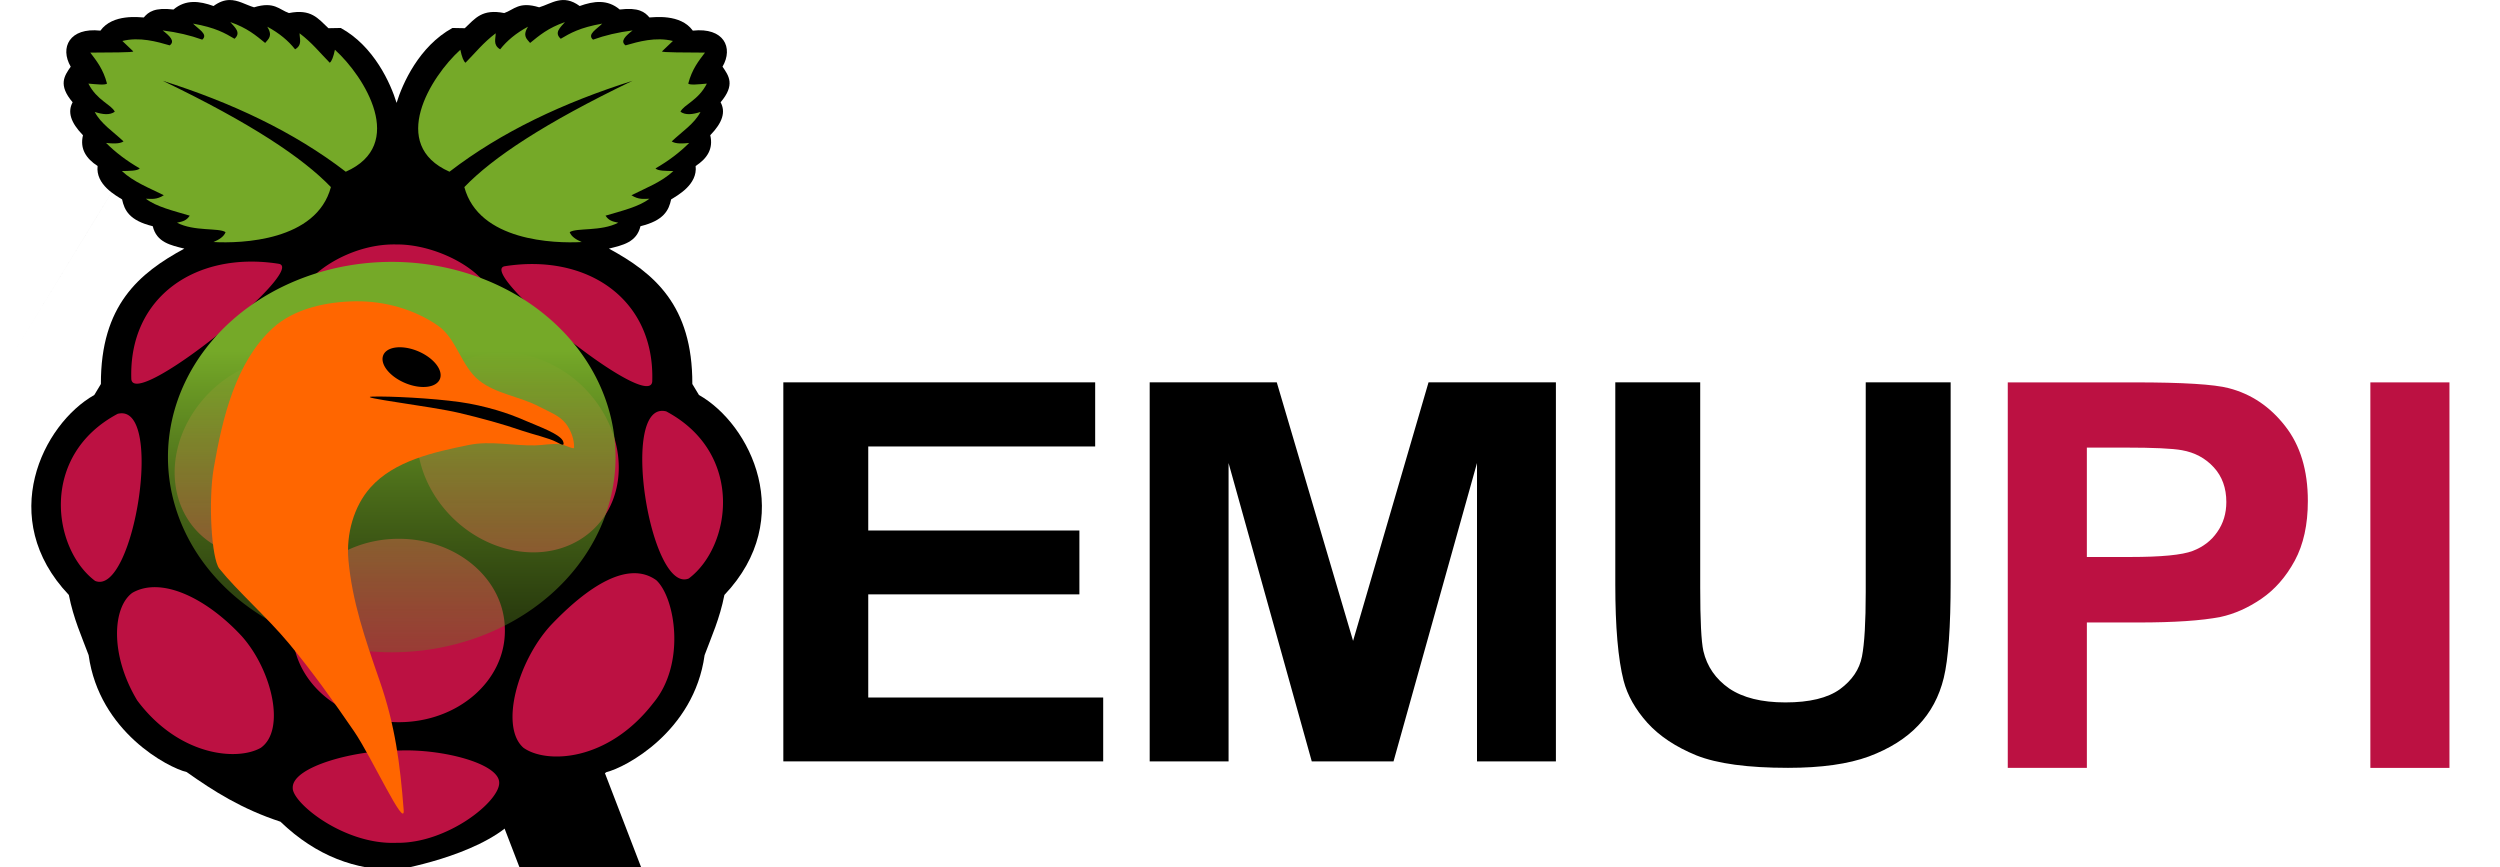<?xml version="1.0" encoding="UTF-8" standalone="no"?>
<svg
   width="490"
   height="170"
   version="1.1"
   viewBox="0 0 129.65 44.979"
   xml:space="preserve"
   id="svg39"
   sodipodi:docname="qemupi-logo.svg"
   inkscape:version="1.2.2 (1:1.2.2+202212051552+b0a8486541)"
   xmlns:inkscape="http://www.inkscape.org/namespaces/inkscape"
   xmlns:sodipodi="http://sodipodi.sourceforge.net/DTD/sodipodi-0.dtd"
   xmlns="http://www.w3.org/2000/svg"
   xmlns:svg="http://www.w3.org/2000/svg"><sodipodi:namedview
     id="namedview41"
     pagecolor="#505050"
     bordercolor="#ffffff"
     borderopacity="1"
     inkscape:showpageshadow="0"
     inkscape:pageopacity="0"
     inkscape:pagecheckerboard="1"
     inkscape:deskcolor="#505050"
     showgrid="false"
     inkscape:zoom="1.2428571"
     inkscape:cx="319.42529"
     inkscape:cy="65.574713"
     inkscape:window-width="1360"
     inkscape:window-height="704"
     inkscape:window-x="0"
     inkscape:window-y="27"
     inkscape:window-maximized="1"
     inkscape:current-layer="svg39" /><defs
     id="defs7"><linearGradient
       id="linearGradient15378"
       x1="-128.09"
       x2="-128.09"
       y1="-7.612"
       y2="12.494"
       gradientTransform="matrix(1.002 0 0 1.007 117.64 18.077)"
       gradientUnits="userSpaceOnUse"><stop
         stop-color="#75a928"
         offset=".227"
         id="stop2" /><stop
         stop-color="#5d861f"
         stop-opacity=".358"
         offset="1"
         id="stop4" /></linearGradient></defs><g
     transform="translate(31.075 3.169)"
     id="g37"><path
       id="rect9"
       transform="matrix(1 0 .359 .933 0 0)"
       style="stroke-width:0.288"
       d="m -20.222,34.386 h 6.31 v 10.419 h -6.31 z" /><g
       transform="matrix(.148 0 0 .138 -29.45 -3.169)"
       id="g17"><path
         d="m69.298 5e-3c-1.653 0.051-3.433 0.662-5.453 2.255-4.945-1.907-9.743-2.57-14.032 1.313-6.623-0.859-8.775 0.914-10.406 2.984-1.454-0.03-10.879-1.495-15.202 4.953-10.862-1.285-14.295 6.389-10.405 13.546-2.219 3.434-4.518 6.827 0.67 13.375-1.835 3.646-0.697 7.602 3.626 12.389-1.14 5.127 1.102 8.743 5.125 11.562-0.753 7.015 6.433 11.094 8.578 12.547 0.824 4.087 2.541 7.945 10.748 10.077 1.354 6.092 6.286 7.144 11.063 8.422-15.787 9.177-29.325 21.25-29.233 50.875l-2.313 4.125c-18.102 11.008-34.388 46.39-8.92 75.148 1.663 9.002 4.453 15.468 6.937 22.624 3.715 28.836 27.962 42.339 34.358 43.936 9.371 7.138 19.352 13.911 32.86 18.656 12.731 13.131 26.525 18.136 40.394 18.128 0.204 0 28.277-4.996 41.01-18.128 13.506-4.745 23.487-11.518 32.86-18.656 6.394-1.597 30.641-15.1 34.356-43.936 2.484-7.156 5.274-13.622 6.938-22.624 25.466-28.761 9.181-64.144-8.92-75.152l-2.317-4.125c0.092-29.622-13.446-41.696-29.233-50.875 4.776-1.278 9.71-2.33 11.062-8.422 8.207-2.133 9.925-5.99 10.748-10.077 2.146-1.453 9.331-5.532 8.58-12.547 4.021-2.819 6.264-6.436 5.123-11.562 4.324-4.787 5.461-8.743 3.626-12.39 5.19-6.544 2.887-9.937 0.671-13.371 3.888-7.157 0.457-14.832-10.409-13.546-4.32-6.448-13.744-4.984-15.202-4.954-1.63-2.069-3.782-3.842-10.405-2.983-4.289-3.883-9.085-3.221-14.032-1.313-5.874-4.635-9.76-0.92-14.2 0.485-7.112-2.324-8.739 0.859-12.233 2.156-7.756-1.639-10.113 1.929-13.83 5.695l-4.326-0.086c-11.698 6.894-17.51 20.932-19.57 28.149-2.06-7.218-7.859-21.256-19.555-28.149l-4.325 0.086c-3.723-3.766-6.079-7.334-13.835-5.695-3.495-1.297-5.115-4.48-12.233-2.156-2.914-0.922-5.594-2.838-8.749-2.74l-80.293 141"
         id="path11" /><path
         d="m46.008 30.334c31.036 16.001 49.079 28.945 58.964 39.969-5.062 20.289-31.47 21.215-41.126 20.646 1.977-0.92 3.627-2.023 4.212-3.716-2.423-1.722-11.014-0.182-17.012-3.551 2.304-0.478 3.382-0.943 4.459-2.643-5.666-1.807-11.77-3.365-15.36-6.359 1.937 0.024 3.746 0.434 6.276-1.321-5.075-2.735-10.491-4.903-14.699-9.084 2.624-0.064 5.453-0.026 6.276-0.991-4.645-2.878-8.565-6.078-11.809-9.579 3.672 0.443 5.223 0.062 6.111-0.578-3.512-3.597-7.956-6.634-10.075-11.066 2.726 0.94 5.221 1.3 7.019-0.082-1.193-2.692-6.305-4.28-9.249-10.571 2.871 0.279 5.915 0.626 6.524 0-1.332-5.428-3.618-8.48-5.86-11.642 6.143-0.091 15.451 0.024 15.03-0.495l-3.799-3.881c6.001-1.616 12.141 0.259 16.599 1.651 2.001-1.579-0.036-3.576-2.478-5.615 5.1 0.681 9.708 1.853 13.874 3.468 2.225-2.009-1.445-4.019-3.221-6.028 7.879 1.494 11.217 3.595 14.534 5.698 2.407-2.307 0.138-4.268-1.486-6.276 5.941 2.2 9.001 5.041 12.222 7.845 1.092-1.474 2.775-2.555 0.743-6.111 4.218 2.431 7.395 5.296 9.745 8.506 2.61-1.662 1.555-3.934 1.569-6.029 4.384 3.566 7.166 7.361 10.571 11.066 0.686-0.5 1.286-2.193 1.817-4.872 10.457 10.145 25.234 35.7 3.798 45.832-18.243-15.046-40.031-25.983-64.176-34.187l7e-3 -4e-3m164.68 0c-31.032 16.003-49.075 28.943-58.959 39.969 5.062 20.289 31.469 21.215 41.125 20.646-1.977-0.92-3.627-2.023-4.211-3.716 2.423-1.722 11.014-0.182 17.011-3.551-2.304-0.478-3.381-0.943-4.459-2.643 5.667-1.807 11.771-3.365 15.36-6.359-1.937 0.024-3.746 0.434-6.276-1.321 5.076-2.735 10.492-4.903 14.7-9.084-2.625-0.064-5.454-0.026-6.276-0.991 4.645-2.878 8.565-6.078 11.809-9.579-3.673 0.443-5.223 0.062-6.111-0.578 3.511-3.597 7.956-6.634 10.075-11.066-2.727 0.94-5.222 1.3-7.02-0.082 1.193-2.692 6.306-4.28 9.249-10.571-2.87 0.279-5.915 0.626-6.524 0 1.335-5.43 3.621-8.482 5.863-11.644-6.143-0.091-15.451 0.024-15.03-0.495l3.799-3.882c-6.001-1.615-12.141 0.26-16.599 1.652-2.001-1.579 0.035-3.576 2.477-5.615-5.099 0.68-9.708 1.853-13.873 3.468-2.226-2.009 1.445-4.019 3.221-6.028-7.879 1.494-11.217 3.595-14.535 5.698-2.407-2.307-0.137-4.268 1.487-6.276-5.941 2.2-9.001 5.041-12.222 7.845-1.093-1.474-2.775-2.555-0.744-6.111-4.217 2.431-7.394 5.296-9.744 8.506-2.61-1.662-1.555-3.935-1.569-6.029-4.384 3.566-7.166 7.36-10.571 11.066-0.686-0.5-1.286-2.193-1.817-4.873-10.457 10.146-25.234 35.701-3.798 45.833 18.233-15.05 40.02-25.985 64.166-34.189h-4e-3"
         fill="#75a928"
         id="path13" /><path
         d="m165.93 236.93c0.108 18.933-16.449 34.362-36.98 34.461-20.532 0.1-37.264-15.167-37.372-34.1a21.72 21.72 0 0 1 0-0.361c-0.108-18.932 16.448-34.361 36.98-34.461s37.263 15.167 37.372 34.1v0.361m-58.687-97.929c15.404 10.093 18.181 32.969 6.202 51.095-11.979 18.127-34.177 24.641-49.581 14.549-15.404-10.093-18.18-32.969-6.202-51.095 11.979-18.127 34.177-24.641 49.581-14.549m41.576-1.827c-15.403 10.092-18.18 32.969-6.202 51.095 11.979 18.127 34.177 24.641 49.581 14.548 15.404-10.092 18.181-32.968 6.202-51.095-11.978-18.126-34.176-24.64-49.581-14.548m-118.56 18.327c16.631-4.458 5.615 68.803-7.917 62.792-14.885-11.972-19.679-47.033 7.917-62.792m192.2-0.913c-16.633-4.457-5.615 68.807 7.917 62.796 14.885-11.973 19.679-47.038-7.917-62.796m-56.507-54.557c28.701-4.846 52.583 12.206 51.619 43.328-0.944 11.932-62.193-41.551-51.619-43.328m-79.3-0.913c-28.703-4.847-52.583 12.209-51.619 43.329 0.944 11.931 62.194-41.552 51.619-43.329m41.228-7.258c-17.13-0.446-33.57 12.713-33.61 20.346-0.047 9.274 13.544 18.77 33.727 19.011 20.61 0.147 33.762-7.601 33.828-17.172 0.076-10.844-18.745-22.353-33.945-22.186v1e-3m1.046 190.18c14.935-0.652 34.975 4.81 35.015 12.057 0.248 7.036-18.175 22.934-36.005 22.627-18.466 0.797-36.573-15.126-36.336-20.645-0.277-8.092 22.484-14.41 37.326-14.039m-55.164-42.945c10.633 12.81 15.481 35.316 6.607 41.951-8.395 5.065-28.782 2.979-43.272-17.838-9.773-17.468-8.514-35.243-1.652-40.465 10.261-6.25 26.115 2.193 38.318 16.352h-1e-3m108.2-4.061c-11.505 13.475-17.911 38.053-9.519 45.969 8.025 6.15 29.567 5.29 45.479-16.789 11.554-14.829 7.683-39.594 1.083-46.17-9.804-7.583-23.879 2.122-37.043 16.986v4e-3"
         fill="#bc1142"
         id="path15" /></g><path
       id="ellipse19"
       style="fill:url(#linearGradient15378);stroke-width:0.338"
       d="M 0.847,20.535 A 11.606,10.124 0 0 1 -10.759,30.659 11.606,10.124 0 0 1 -22.365,20.535 11.606,10.124 0 0 1 -10.759,10.411 11.606,10.124 0 0 1 0.847,20.535 Z" /><g
       transform="matrix(1.002 0 0 1.007 109.58 14.479)"
       id="g27"><path
         d="m-121.94-2.01c1.472-0.016 3.025 0.417 4.235 1.257 0.969 0.672 1.203 2.095 2.13 2.824 0.891 0.7 2.118 0.82 3.119 1.349 0.475 0.251 1.029 0.441 1.362 0.863 0.273 0.345 0.451 0.838 0.431 1.249-5e-3 0.107-0.482-0.158-0.732-0.183-0.426-0.042-0.855 0.053-1.284 0.062-1.142 0.024-2.307-0.249-3.427-0.022-1.811 0.367-3.86 0.814-5.094 2.19-0.868 0.969-1.262 2.408-1.141 3.734 0.196 2.137 0.855 4.039 1.62 6.232 0.802 2.296 1.055 4.276 1.24 6.644 0.083 1.059-1.66-2.733-2.566-4.05-1.066-1.55-2.166-3.082-3.372-4.526-1.127-1.349-2.685-2.715-3.602-3.853-0.408-0.506-0.585-3.497-0.285-5.21 0.449-2.56 1.128-5.424 3.047-7.176 1.116-1.019 2.806-1.368 4.317-1.385z"
         fill="#f60"
         stroke-width=".254"
         id="path21" /><path
         id="ellipse23"
         transform="matrix(.934 .357 -.284 .959 0 0)"
         style="stroke-width:0.251"
         d="m -112.543,43.926 a 1.587,0.888 0 0 1 -1.587,0.888 1.587,0.888 0 0 1 -1.587,-0.888 1.587,0.888 0 0 1 1.587,-0.888 1.587,0.888 0 0 1 1.587,0.888 z" /><path
         d="m-121.07 2.898c0.858-0.023 3.019 0.075 4.511 0.284 0.635 0.089 1.264 0.233 1.879 0.412 0.515 0.15 1.024 0.337 1.513 0.551 0.627 0.275 1.834 0.692 1.945 1.079 0.068 0.236-0.057 0.172-0.34 0.019-0.382-0.207-1.285-0.415-1.751-0.576-1.006-0.348-2.191-0.669-3.306-0.931-1.47-0.345-5.463-0.811-4.453-0.839z"
         stroke-width=".254"
         id="path25" /></g><g
       aria-label="EMU"
       transform="scale(1.053 .949)"
       id="text31"
       style="font-weight:bold;font-size:28.935px;font-family:Arial;letter-spacing:-1.2px;stroke-width:0.193"><path
         d="M 9.068,38.267 V 17.554 h 15.358 v 3.504 H 13.25 v 4.592 h 10.399 v 3.49 H 13.25 v 5.637 H 24.821 v 3.49 z"
         id="path327" /><path
         d="M 27.111,38.267 V 17.554 h 6.259 l 3.758,14.128 3.716,-14.128 h 6.273 V 38.267 H 43.231 V 21.963 L 39.12,38.267 H 35.093 L 30.996,21.963 V 38.267 Z"
         id="path329" /><path
         d="m 50.042,17.554 h 4.182 v 11.218 q 0,2.67 0.155,3.461 0.268,1.272 1.272,2.049 1.017,0.763 2.769,0.763 1.78,0 2.684,-0.721 0.904,-0.735 1.088,-1.794 0.184,-1.06 0.184,-3.518 V 17.554 h 4.182 v 10.879 q 0,3.73 -0.339,5.27 -0.339,1.54 -1.257,2.6 -0.904,1.06 -2.43,1.695 -1.526,0.622 -3.984,0.622 -2.967,0 -4.507,-0.678 Q 52.514,37.25 51.624,36.162 50.734,35.06 50.452,33.859 50.042,32.079 50.042,28.603 Z"
         id="path331" /></g><g
       aria-label="PI"
       transform="scale(1.008 .992)"
       id="text35"
       style="font-weight:bold;font-size:28.155px;font-family:Arial;fill:#bc1142;stroke-width:0.188"><path
         d="M 72.468,36.949 V 16.795 h 6.53 q 3.712,0 4.839,0.302 1.732,0.454 2.901,1.98 1.169,1.512 1.169,3.918 0,1.856 -0.674,3.121 -0.674,1.265 -1.718,1.993 -1.031,0.715 -2.103,0.949 -1.457,0.289 -4.221,0.289 h -2.653 v 7.602 z m 4.069,-16.745 v 5.719 h 2.227 q 2.406,0 3.217,-0.316 0.811,-0.316 1.265,-0.99 0.467,-0.674 0.467,-1.567 0,-1.1 -0.646,-1.815 -0.646,-0.715 -1.636,-0.894 -0.729,-0.137 -2.928,-0.137 z"
         id="path334" /><path
         d="M 91.123,36.949 V 16.795 h 4.069 v 20.154 z"
         id="path336" /></g></g></svg>
